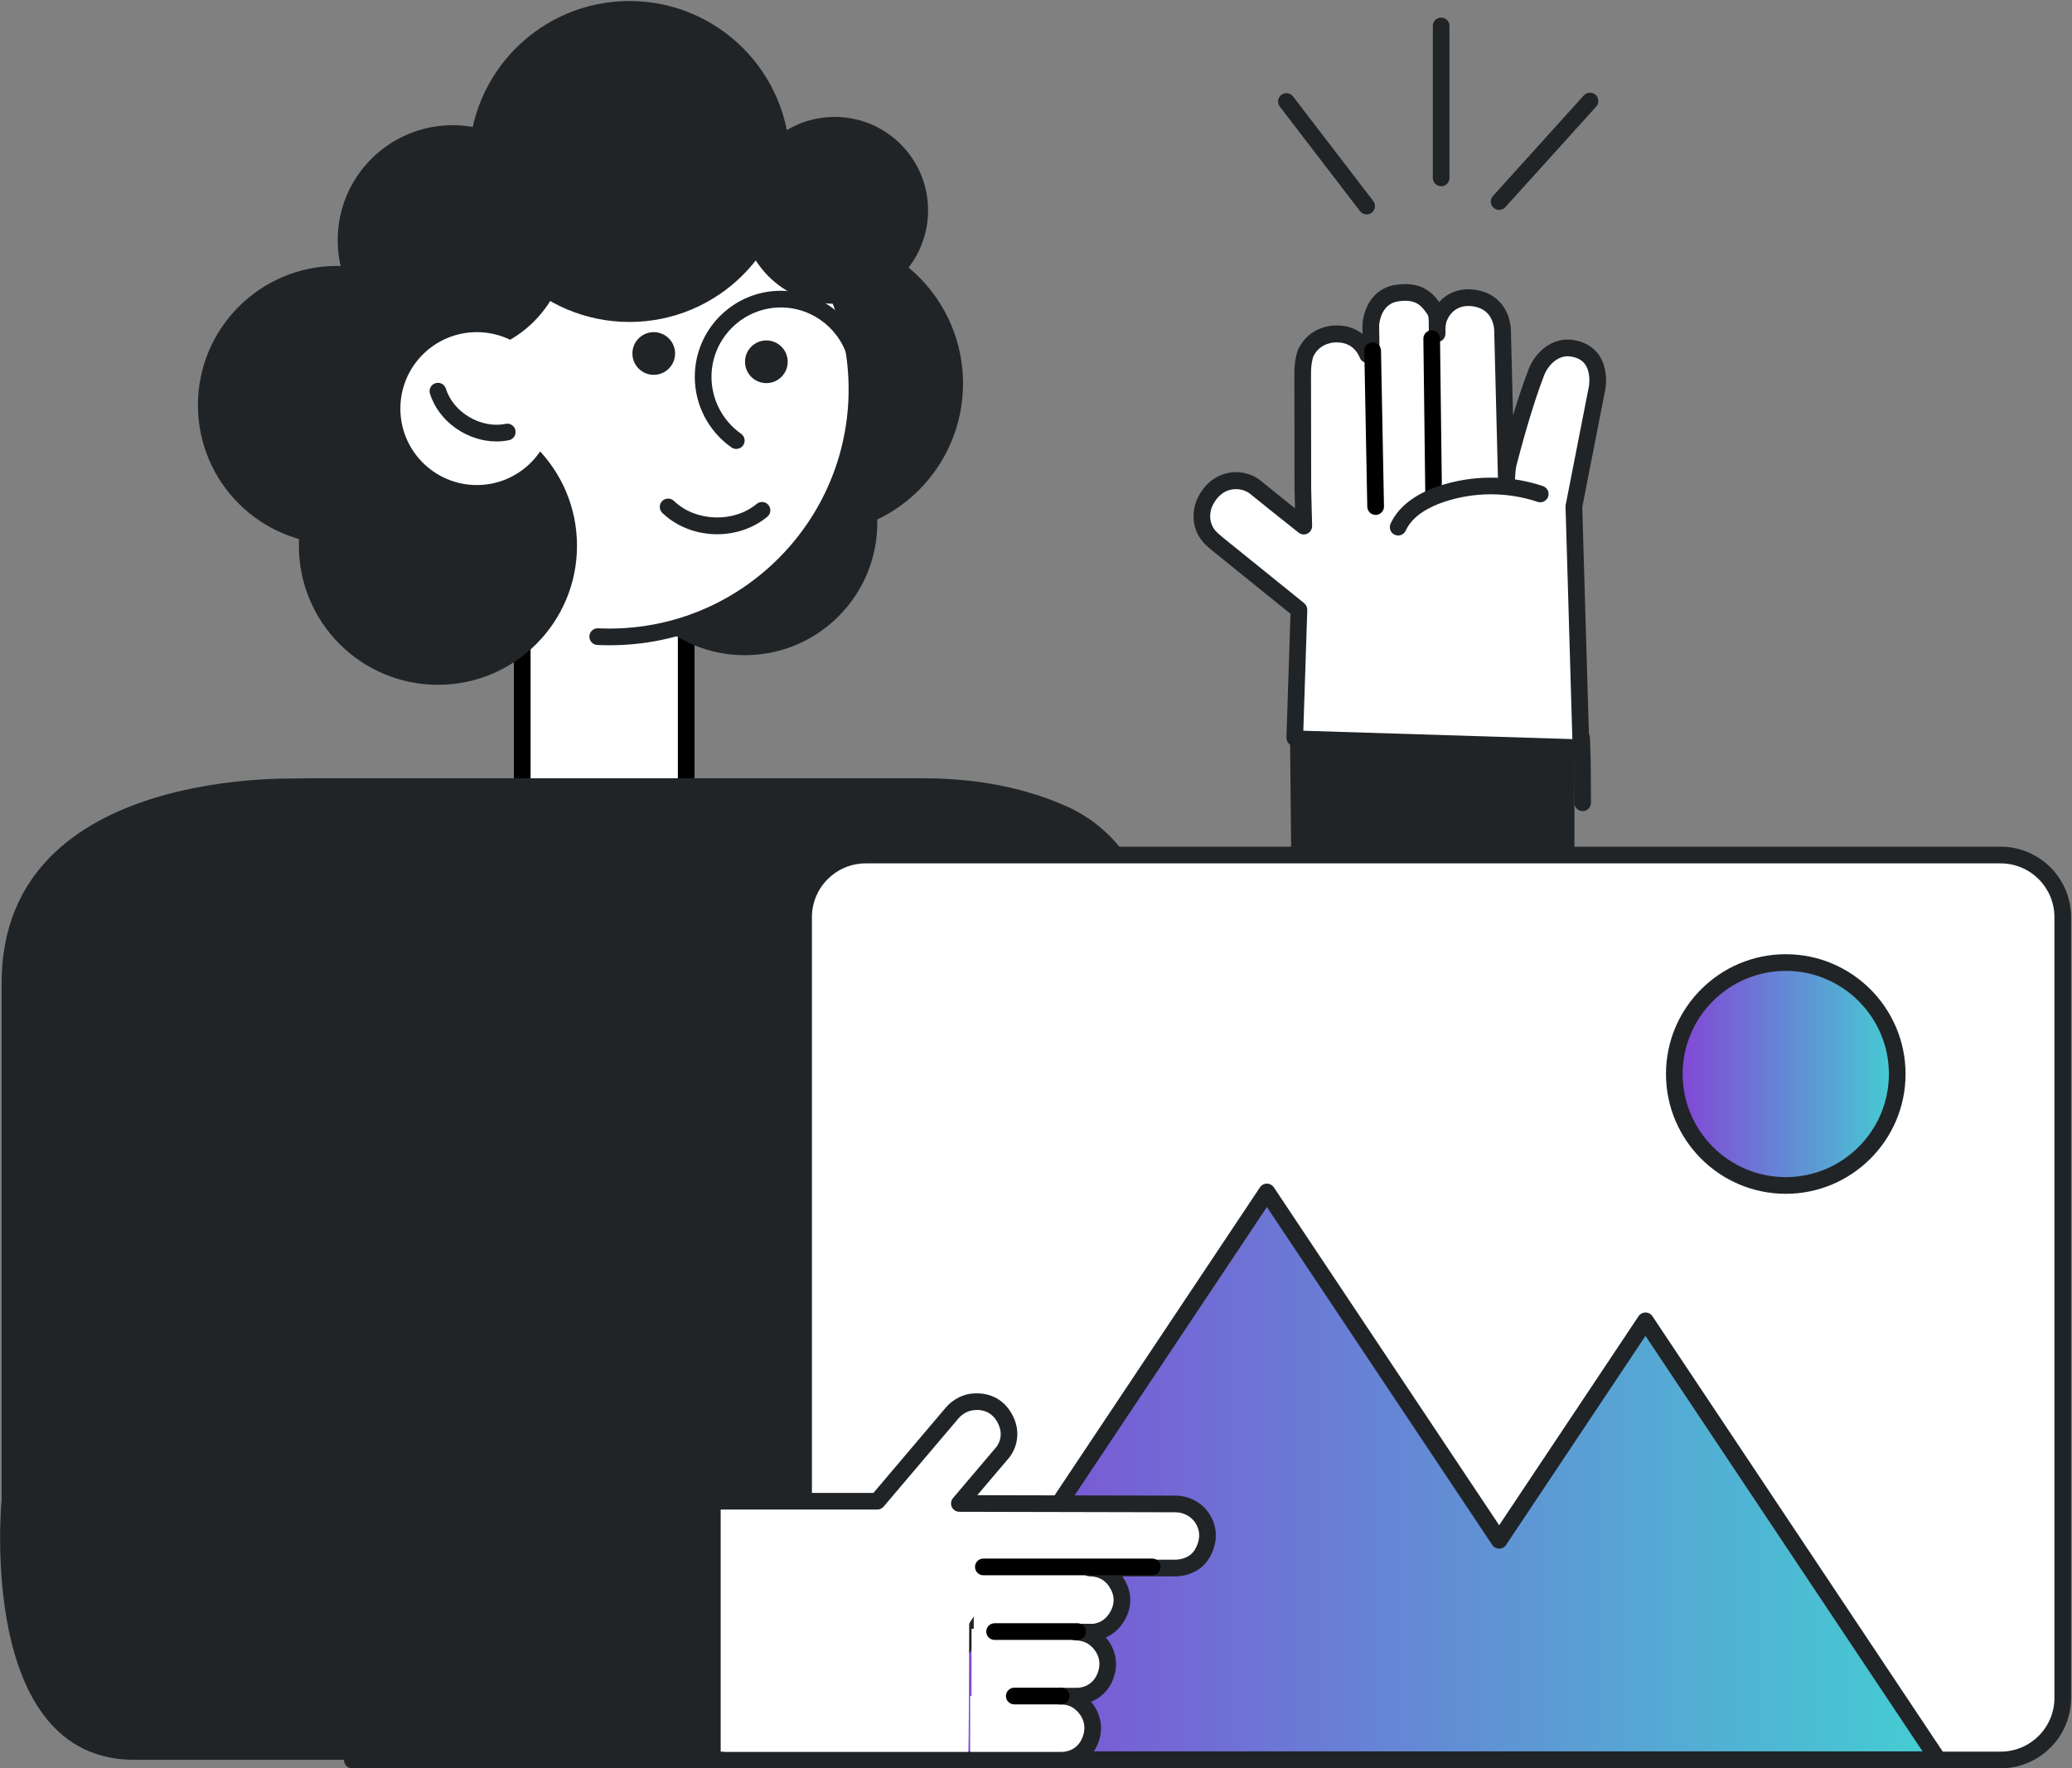 <?xml version="1.0" encoding="UTF-8" standalone="no"?>
<svg
   xmlns:dc="http://purl.org/dc/elements/1.1/"
   xmlns:cc="http://creativecommons.org/ns#"
   xmlns:rdf="http://www.w3.org/1999/02/22-rdf-syntax-ns#"
   xmlns:svg="http://www.w3.org/2000/svg"
   xmlns="http://www.w3.org/2000/svg"
   xmlns:xlink="http://www.w3.org/1999/xlink"
   xmlns:sodipodi="http://sodipodi.sourceforge.net/DTD/sodipodi-0.dtd"
   xmlns:inkscape="http://www.inkscape.org/namespaces/inkscape"
   viewBox="0 0 4080.117 3481.634"
   height="3481.634"
   width="4080.117"
   xml:space="preserve"
   version="1.1"
   id="svg2"
   inkscape:version="0.91 r13725"
   sodipodi:docname="text-image1.svg"><rect x="0" y="0" width="4080.117" height="3481.634" fill="#808080" stroke="none"/><sodipodi:namedview
     pagecolor="#ffffff"
     bordercolor="#666666"
     borderopacity="1"
     objecttolerance="10"
     gridtolerance="10"
     guidetolerance="10"
     inkscape:pageopacity="0"
     inkscape:pageshadow="2"
     inkscape:window-width="2560"
     inkscape:window-height="1026"
     id="namedview125"
     showgrid="false"
     fit-margin-top="0"
     fit-margin-left="0"
     fit-margin-right="0"
     fit-margin-bottom="0"
     inkscape:zoom="0.054297341"
     inkscape:cx="-7150.0843"
     inkscape:cy="1810.2905"
     inkscape:window-x="0"
     inkscape:window-y="0"
     inkscape:window-maximized="1"
     inkscape:current-layer="svg2" /><defs
     id="defs6"><linearGradient
       gradientTransform="matrix(1.25,0,0,-1.25,-1040.345,2380.845)"
       xlink:href="#linearGradient5693"
       id="linearGradient5723"
       x1="1167.108"
       y1="1186.634"
       x2="1234.762"
       y2="1186.634"
       gradientUnits="userSpaceOnUse" /><linearGradient
       id="linearGradient5693"><stop
         style="stop-color:#8443d6;stop-opacity:1"
         offset="0"
         id="stop5695" /><stop
         style="stop-color:#44ced3;stop-opacity:1"
         offset="1"
         id="stop5697" /></linearGradient><linearGradient
       gradientUnits="userSpaceOnUse"
       y2="3509.79"
       x2="16300"
       y1="3509.79"
       x1="8862.17"
       id="linearGradient4523"
       xlink:href="#linearGradient5693" /><linearGradient
       gradientUnits="userSpaceOnUse"
       y2="6471.61"
       x2="16300"
       y1="6471.61"
       x1="14692.1"
       id="linearGradient4539"
       xlink:href="#linearGradient5693" /><linearGradient
       inkscape:collect="always"
       xlink:href="#linearGradient5693"
       id="linearGradient4253"
       gradientUnits="userSpaceOnUse"
       x1="8862.17"
       y1="3509.79"
       x2="16300"
       y2="3509.79" /><linearGradient
       inkscape:collect="always"
       xlink:href="#linearGradient5693"
       id="linearGradient4255"
       gradientUnits="userSpaceOnUse"
       x1="14692.1"
       y1="6471.61"
       x2="16300"
       y2="6471.61" /></defs><g
     transform="matrix(0.234,0,0,-0.234,-713.835,3881.397)"
     id="g18"
     style="fill:#212427;fill-opacity:1"><path
       inkscape:connector-curvature="0"
       id="path20"
       style="fill:#212427;fill-opacity:1;fill-rule:nonzero;stroke:none"
       d="m 11170.1,10000.3 c 0,0 1553.1,-297.28 1553.1,-1330.07 l -4.3,-2139.78 c -0.4,-282.73 186.4,-534.03 459.2,-608.51 8.9,-2.46 17.9,-4.75 27,-6.89 393.3,-94.01 769.5,211.93 769.5,616.41 l 0,4047.04 2325.4,0 0,-6162.55 c 0,-861.84 -698.7,-1560.52 -1560.5,-1560.52 l -2016.3,0 -1553.1,7144.87" /></g><g
     transform="matrix(0.164,0,0,-0.164,-713.835,3881.397)"
     id="g22"><path
       inkscape:connector-curvature="0"
       id="path24"
       style="fill:#ffffff;fill-opacity:1;fill-rule:nonzero;stroke:none"
       d="m 10623.8,13961.8 1968.9,0 0,2338.2 -1968.9,0 0,-2338.2" /></g><g
     transform="matrix(0.165,0,0,-0.165,-713.835,3881.397)"
     id="g26"><path
       inkscape:connector-curvature="0"
       id="path28"
       style="fill:#000000;fill-opacity:1;fill-rule:nonzero;stroke:none"
       d="m 10658.5,13976.2 1757.6,0 0,2124.5 -1757.6,0 0,-2124.5 z m 1857.2,-199.3 -1956.9,0 c -55,0 -99.6,44.6 -99.6,99.6 l 0,2323.9 c 0,55 44.6,99.6 99.6,99.6 l 1956.9,0 c 55,0 99.6,-44.6 99.6,-99.6 l 0,-2323.9 c 0,-55 -44.6,-99.6 -99.6,-99.6" /></g><g
     transform="matrix(0.21,0,0,-0.21,-713.835,3881.397)"
     id="g30"
     style="fill:#212427;fill-opacity:1"><path
       inkscape:connector-curvature="0"
       id="path32"
       style="fill:#212427;fill-opacity:1;fill-rule:nonzero;stroke:none"
       d="m 12429.6,14887 c 0,-780.4 -632.6,-1413 -1413,-1413 -780.4,0 -1412.98,632.6 -1412.98,1413 0,780.4 632.58,1413 1412.98,1413 780.4,0 1413,-632.6 1413,-1413" /></g><g
     transform="matrix(0.191,0,0,-0.191,-713.835,3881.397)"
     id="g34"
     style="fill:#212427;fill-opacity:1"><path
       inkscape:connector-curvature="0"
       id="path36"
       style="fill:#212427;fill-opacity:1;fill-rule:nonzero;stroke:none"
       d="m 12782.2,14933.6 c 0,-754.6 -611.8,-1366.4 -1366.5,-1366.4 -754.6,0 -1366.3,611.8 -1366.3,1366.4 0,754.7 611.7,1366.4 1366.3,1366.4 754.7,0 1366.5,-611.7 1366.5,-1366.4" /></g><g
     transform="matrix(0.235,0,0,-0.235,-713.835,3881.397)"
     id="g38"><path
       inkscape:connector-curvature="0"
       id="path40"
       style="fill:#ffffff;fill-opacity:1;fill-rule:nonzero;stroke:none"
       d="m 16292.9,10321.3 c 7.1,589.3 -36.7,1193.3 -49.9,1849.4 -1.8,87.7 -6.9,331.1 -6.9,331.1 -553.8,-7.3 -1396.5,-42.9 -1950.4,-50.2 -102,-1.3 -290,-7.7 -290,-7.7 -14.2,-592.5 -53.6,-1456.5 -67.9,-2048.9 l 2365.1,-73.7" /></g><g
     transform="matrix(0.21,0,0,-0.21,-713.835,3881.397)"
     id="g42"><path
       inkscape:connector-curvature="0"
       id="path44"
       style="fill:#ffffff;fill-opacity:1;fill-rule:nonzero;stroke:none"
       d="m 16300,13708.4 -5.5,1350.5 c -3.1,167.5 -141.3,301 -308.9,298 l -24.2,-0.5 c -167.6,-3 -301,-141.2 -298.1,-308.8 l 5.6,-1350.4 631.1,11.2" /></g><g
     transform="matrix(0.207,0,0,-0.207,-713.835,3881.397)"
     id="g46"><path
       inkscape:connector-curvature="0"
       id="path48"
       style="fill:#ffffff;fill-opacity:1;fill-rule:nonzero;stroke:none"
       d="m 16300,13468.9 -851.2,674.7 c -133.3,105.6 -327,83.2 -432.6,-50.1 l -15.3,-19.3 c -105.6,-133.2 -83.2,-326.9 50.1,-432.6 l 851.1,-674.6 397.9,501.9" /></g><g
     transform="matrix(0.218,0,0,-0.218,-713.835,3881.397)"
     id="g50"><path
       inkscape:connector-curvature="0"
       id="path52"
       style="fill:#ffffff;fill-opacity:1;fill-rule:nonzero;stroke:none"
       d="m 16300,13152.6 -26.3,1705.6 c -3,161.4 -136.1,289.8 -297.4,287 l -23.4,-0.5 c -161.4,-2.8 -289.8,-136 -287,-297.4 l 26.4,-1705.5 607.7,10.8" /></g><g
     transform="matrix(0.226,0,0,-0.226,-713.835,3881.397)"
     id="g54"><path
       inkscape:connector-curvature="0"
       id="path56"
       style="fill:#ffffff;fill-opacity:1;fill-rule:nonzero;stroke:none"
       d="m 16300,12636.6 -46.2,1644 c -2.8,155.6 -131.2,279.5 -286.8,276.7 l -22.5,-0.4 c -155.6,-2.8 -279.5,-131.2 -276.7,-286.8 l 46.2,-1644 586,10.5" /></g><g
     transform="matrix(0.237,0,0,-0.237,-713.835,3881.397)"
     id="g58"><path
       inkscape:connector-curvature="0"
       id="path60"
       style="fill:#ffffff;fill-opacity:1;fill-rule:nonzero;stroke:none"
       d="m 16086.7,12304.4 169.2,785.8 c 44.1,141.5 -34.9,292 -176.3,336.1 l -20.5,6.4 c -141.5,44.2 -292,-34.8 -336.1,-176.3 l -340.1,-1144.4 703.8,192.4" /></g><g
     transform="matrix(0.238,0,0,-0.238,-713.835,3881.397)"
     id="g62"
     style="fill:#212427;fill-opacity:1"><path
       inkscape:connector-curvature="0"
       id="path64"
       style="fill:#212427;fill-opacity:1;fill-rule:nonzero;stroke:none"
       d="m 16077.8,10126.4 c -37.3,0 -68,29.6 -69.1,67 l -56.4,1923 c -0.2,5.1 0.3,10.3 1.2,15.3 l 191.8,978.8 c 0.1,0.6 12.7,68.5 -7,133.4 -20.4,67 -66,103.5 -143.6,115.1 -35.2,5.3 -69.1,-0.5 -101.3,-17.3 -1,-0.5 -2,-1 -3,-1.5 -57.8,-31.3 -96.9,-89.9 -114.4,-134.8 -99.8,-256.4 -195,-612.3 -231.2,-753.4 -6.2,-24.1 -11.1,-96.7 -12.5,-140.5 -1.3,-37.2 -31.8,-66.7 -69.1,-66.7 -0.1,0 -0.2,0 -0.2,0 -37.4,0.1 -67.8,29.9 -68.8,67.2 l -32.3,1267.5 c 0,1.9 -2.7,97 -72.9,153 -0.2,0.2 -0.4,0.3 -0.6,0.5 -0.1,0.1 -0.2,0.1 -0.2,0.2 -24.4,19.2 -55.1,32.3 -91.2,39.1 -157.7,29.9 -213.9,-88.7 -219.9,-102.2 -0.5,-1.2 -1.3,-3.1 -1.9,-4.3 -0.1,-0.1 -2.1,-4.5 -2.1,-4.6 -2,-4.3 -5.1,-11 -7.8,-20.6 -2.4,-7.7 -5.6,-23.6 -6.5,-53.8 0.2,-23.1 0.2,-38.7 0.2,-38.7 0,-37.8 -30.3,-68.5 -68.1,-69.1 -0.3,0 -0.7,0 -1,0 -37.3,0 -67.9,29.6 -69,67 -0.5,15 -0.5,29.1 -0.2,42.3 -0.1,19.9 -0.3,45.2 -0.6,70.6 -0.3,32.9 -7.7,44.6 -9.2,46.6 l -9.5,13.2 c -17.2,24.2 -35,49.1 -60.3,68 -41.6,31.1 -99.1,40.3 -176.1,28.2 -141.2,-22.2 -154.1,-182.2 -155.1,-199.9 l 3.3,-218.6 c 0.7,-38.1 -29.8,-69.5 -67.9,-70.1 -37,-1.7 -69.5,29.8 -70.2,67.9 l -3.4,220.9 c 3.1,104.1 63.9,303.6 271.9,336.2 115.6,18.2 207.2,0.6 280,-53.8 37.5,-28 63.3,-61.2 82.6,-87.9 61.3,66.8 165.7,126.9 316.3,98.5 58.4,-11 109.5,-33.5 151.5,-66.7 0.3,-0.3 0.6,-0.5 0.9,-0.7 0.1,-0.1 0.2,-0.2 0.3,-0.3 122.7,-98 124.8,-252.3 124.8,-258.8 l 18,-710.2 c 38.8,128.9 83.4,266.4 129.3,384.1 34.8,89.4 102.8,167.4 181.9,208.7 l 0,-0.1 c 1.1,0.6 2.1,1.1 3.1,1.6 57.9,29.4 119.4,39.6 182.9,29.9 128.9,-19.3 219.6,-94.4 255.2,-211.5 29.6,-97.3 12.5,-190.2 10.4,-200.4 l -190.2,-971 56.2,-1915.2 c 1.1,-38.2 -28.9,-70 -66.9,-71.1 -0.8,0 -1.5,0 -2.1,0" /></g><g
     transform="matrix(0.236,0,0,-0.236,-713.835,3881.397)"
     id="g66"
     style="fill:#212427;fill-opacity:1"><path
       inkscape:connector-curvature="0"
       id="path68"
       style="fill:#212427;fill-opacity:1;fill-rule:nonzero;stroke:none"
       d="m 16230.1,9679.27 c -38.3,0 -69.4,30.91 -69.7,69.26 l -2.1,332.67 -5.9,203.6 c -1.2,38.5 29.1,70.6 67.6,71.7 39.8,1.2 70.5,-29.1 71.7,-67.6 l 6.1,-212.1 2,-327.42 c 0.2,-38.51 -30.8,-69.9 -69.3,-70.11 -0.1,0 -0.2,0 -0.4,0" /></g><g
     transform="matrix(0.202,0,0,-0.202,-713.835,3881.397)"
     id="g70"
     style="fill:#212427;fill-opacity:1"><path
       inkscape:connector-curvature="0"
       id="path72"
       style="fill:#212427;fill-opacity:1;fill-rule:nonzero;stroke:none"
       d="m 16218.2,9225.19 c -44.6,0 -81,35.92 -81.4,80.58 l -26.6,2647.73 c -0.4,44.9 35.6,81.6 80.5,82.1 44,-0.2 81.8,-35.6 82.2,-80.5 l 26.7,-2647.72 c 0.4,-44.9 -35.6,-81.69 -80.6,-82.19 -0.3,0 -0.6,0 -0.8,0" /></g><g
     transform="matrix(0.21,0,0,-0.214,-713.835,3939.741)"
     id="g74"
     style="fill:#212427;fill-opacity:1"><path
       inkscape:connector-curvature="0"
       id="path76"
       style="fill:#212427;fill-opacity:1;fill-rule:nonzero;stroke:none"
       d="m 15540.2,11544.6 c -0.8,0 -1.7,0 -2.6,0 -43.1,1.5 -76.9,37.6 -75.4,80.8 l 37.9,1137.3 -728.4,577.3 c -45.7,36.3 -75.6,65.4 -76.9,66.7 -159.6,163.7 -90,361 -79.3,388 8.9,24.4 80.5,204.7 270.6,256.9 156,42.9 273.4,-21.2 317.2,-51.3 0.3,-0.2 0.7,-0.4 1.1,-0.7 l 0,0 c 11.5,-8 19.2,-14.4 22.9,-17.6 l 192.6,-152.7 c 29.5,-23.3 76.8,-60.3 122.7,-95.9 l -4.6,176.1 -1.6,1063 c -0.6,142.5 34.7,220.8 38.7,229.2 110.4,215.8 332.1,214.9 362.5,213.7 90.7,-0.2 170.2,-26.2 236.3,-77.2 83.4,-64.2 115.9,-147.2 121.6,-163.2 3,-8.4 4.5,-17.3 4.5,-26.2 0,-43.1 -35,-78.2 -78.1,-78.2 -34.6,0 -64,22.5 -74.3,53.7 -3.6,9.2 -23.6,55.1 -69.1,90.2 -38.5,29.7 -86.2,44.7 -142.1,44.7 -0.1,0 -0.3,0 -0.6,0 -1.7,0 -3.4,0.1 -5.2,0.2 -5.5,0.3 -147.6,5.7 -215.4,-126.7 l 0,0 c 0.2,0 -23,-55.7 -22.6,-159.8 l 1.6,-1061.3 8.7,-339 c 0.8,-30.6 -16.5,-59 -44.1,-72.3 -27.7,-13.3 -60.5,-9.2 -84.2,10.5 l -9.9,7.6 c -41.9,32.6 -180.2,139.8 -241.8,188.5 l -194.4,154.1 c -1.4,1.1 -2.8,2.4 -4.2,3.6 -0.3,0.3 -3.3,2.7 -8,6 -0.4,0.2 -0.7,0.5 -1.1,0.7 l 0,0 c -25.4,17.5 -94.3,55.3 -187.8,29.6 -118.7,-32.5 -164.7,-158.3 -165.2,-159.6 -0.4,-1.4 -1.2,-3.4 -1.8,-4.8 -1.8,-4.4 -48.3,-123.8 44.9,-219.4 l 0,0 c 0.1,0 25.4,-24.5 63.5,-54.8 l 759.1,-601.6 c 19.5,-15.4 30.4,-39 29.6,-63.8 l -39.2,-1176.8 c -1.4,-42.2 -36.2,-75.5 -78.1,-75.5" /></g><g
     transform="matrix(0.218,0,0,-0.218,-713.835,3881.397)"
     id="g78"><path
       inkscape:connector-curvature="0"
       id="path80"
       style="fill:#000000;fill-opacity:1;fill-rule:nonzero;stroke:none"
       d="m 16224.3,13254 c -41.1,0 -74.7,33 -75.2,74.2 l -17.5,1417.1 c -0.5,41.5 32.7,75.5 74.2,76.1 0.3,0 0.7,0 0.9,0 41.1,0 74.7,-33.1 75.2,-74.3 l 17.6,-1417 c 0.5,-41.5 -32.7,-75.6 -74.3,-76.1 -0.3,0 -0.6,0 -0.9,0" /></g><g
     transform="matrix(0.211,0,0,-0.211,-713.835,3881.397)"
     id="g82"><path
       inkscape:connector-curvature="0"
       id="path84"
       style="fill:#000000;fill-opacity:1;fill-rule:nonzero;stroke:none"
       d="m 16221.2,13590.2 c -42.4,0 -77.1,34 -77.9,76.5 l -27.8,1454 c -0.8,43 33.4,78.6 76.5,79.4 43.5,0.8 78.6,-33.4 79.4,-76.5 l 27.8,-1453.9 c 0.8,-43 -33.4,-78.6 -76.5,-79.4 -0.4,-0.1 -1,-0.1 -1.5,-0.1" /></g><g
     transform="matrix(0.221,0,0,-0.221,-713.835,3881.397)"
     id="g86"><path
       inkscape:connector-curvature="0"
       id="path88"
       style="fill:#ffffff;fill-opacity:1;fill-rule:nonzero;stroke:none"
       d="m 10866.1,14094.4 c 0,-1218.1 -987.49,-2205.5 -2205.61,-2205.5 -1218.11,0 -2205.56,987.4 -2205.56,2205.5 0,1218.1 987.45,2205.6 2205.56,2205.6 1218.12,0 2205.61,-987.5 2205.61,-2205.6" /></g><g
     transform="matrix(0.222,0,0,-0.222,-713.835,3881.397)"
     id="g90"
     style="fill:#212427;fill-opacity:1"><path
       inkscape:connector-curvature="0"
       id="path92"
       style="fill:#212427;fill-opacity:1;fill-rule:nonzero;stroke:none"
       d="m 8621.16,11760.9 c -35.56,0 -71.62,0.8 -107.29,2.4 -40.79,1.9 -72.4,36.5 -70.54,77.4 1.91,40.8 35.78,72.5 77.42,70.5 33.24,-1.5 66.77,-2.3 100.41,-2.3 1169.81,0 2121.54,951.7 2121.54,2121.5 0,1169.8 -951.73,2121.5 -2121.54,2121.5 -600.77,0 -1175.9,-256.3 -1577.94,-703.4 -27.32,-30.3 -74.09,-32.8 -104.52,-5.5 -30.37,27.3 -32.91,74.2 -5.58,104.6 430.1,478.1 1045.29,752.4 1688.04,752.4 1251.46,0 2269.54,-1018.1 2269.54,-2269.6 0,-1251.4 -1018.08,-2269.5 -2269.54,-2269.5" /></g><g
     transform="matrix(0.203,0,0,-0.203,-713.835,3881.397)"
     id="g94"
     style="fill:#212427;fill-opacity:1"><path
       inkscape:connector-curvature="0"
       id="path96"
       style="fill:#212427;fill-opacity:1;fill-rule:nonzero;stroke:none"
       d="m 10658.5,14765.7 c -16.1,0 -32.4,4.7 -46.5,14.6 -222.9,156.6 -355.9,412.3 -355.9,684.3 0,460.6 374.7,835.4 835.4,835.4 395.1,0 739.3,-280.6 818.4,-667.2 9,-43.8 -19.2,-86.6 -63.1,-95.6 -44.2,-8.9 -86.7,19.3 -95.7,63.2 -63.7,311.4 -341.1,537.5 -659.6,537.5 -371.3,0 -673.3,-302.1 -673.3,-673.3 0,-219.2 107.3,-425.4 286.9,-551.6 36.7,-25.7 45.5,-76.2 19.8,-112.9 -15.8,-22.5 -40.9,-34.4 -66.4,-34.4" /></g><g
     transform="matrix(0.197,0,0,-0.197,-713.835,3881.397)"
     id="g98"
     style="fill:#212427;fill-opacity:1"><path
       inkscape:connector-curvature="0"
       id="path100"
       style="fill:#212427;fill-opacity:1;fill-rule:nonzero;stroke:none"
       d="m 11497.2,16086.7 c 0,-117.9 -95.5,-213.4 -213.4,-213.4 -117.8,0 -213.3,95.5 -213.3,213.4 0,117.8 95.5,213.3 213.3,213.3 117.9,0 213.4,-95.5 213.4,-213.3" /></g><g
     transform="matrix(0.198,0,0,-0.198,-713.835,3881.397)"
     id="g102"
     style="fill:#212427;fill-opacity:1"><path
       inkscape:connector-curvature="0"
       id="path104"
       style="fill:#212427;fill-opacity:1;fill-rule:nonzero;stroke:none"
       d="m 10319.1,16087.7 c 0,-117.2 -95.1,-212.2 -212.3,-212.2 -117.18,0 -212.23,95 -212.23,212.2 0,117.3 95.05,212.3 212.23,212.3 117.2,0 212.3,-95 212.3,-212.3" /></g><g
     transform="matrix(0.178,0,0,-0.178,-713.835,3881.397)"
     id="g106"
     style="fill:#212427;fill-opacity:1"><path
       inkscape:connector-curvature="0"
       id="path108"
       style="fill:#212427;fill-opacity:1;fill-rule:nonzero;stroke:none"
       d="m 11944.2,15895.9 c -221.6,0 -443.4,79.3 -606.5,235.9 -36.8,35.2 -38,93.6 -2.8,130.3 35.2,36.7 93.6,37.9 130.3,2.7 240.3,-230.5 660,-245.8 916.4,-33.1 39.2,32.5 97.2,27.1 129.7,-12.1 32.5,-39.2 27.2,-97.2 -12,-129.7 -156.5,-129.8 -355.8,-194 -555.1,-194" /></g><g
     transform="matrix(0.223,0,0,-0.223,-713.835,3881.397)"
     id="g110"
     style="fill:#212427;fill-opacity:1"><path
       inkscape:connector-curvature="0"
       id="path112"
       style="fill:#212427;fill-opacity:1;fill-rule:nonzero;stroke:none"
       d="m 8213.47,15284.7 c 0,-560.7 -454.56,-1015.2 -1015.27,-1015.2 -560.7,0 -1015.26,454.5 -1015.26,1015.2 0,560.8 454.56,1015.3 1015.26,1015.3 560.71,0 1015.27,-454.5 1015.27,-1015.3" /></g><g
     transform="matrix(0.206,0,0,-0.206,-713.835,3881.397)"
     id="g114"
     style="fill:#212427;fill-opacity:1"><path
       inkscape:connector-curvature="0"
       id="path116"
       style="fill:#212427;fill-opacity:1;fill-rule:nonzero;stroke:none"
       d="m 8018.21,14969.4 c 0,-734.8 -595.67,-1330.5 -1330.56,-1330.5 -734.84,0 -1330.55,595.7 -1330.55,1330.5 0,734.9 595.71,1330.6 1330.55,1330.6 734.89,0 1330.56,-595.7 1330.56,-1330.6" /></g><g
     transform="matrix(0.189,0,0,-0.189,-713.835,3881.397)"
     id="g118"
     style="fill:#212427;fill-opacity:1"><path
       inkscape:connector-curvature="0"
       id="path120"
       style="fill:#212427;fill-opacity:1;fill-rule:nonzero;stroke:none"
       d="m 9788.57,14851.2 c 0,-800.2 -648.69,-1448.9 -1448.83,-1448.9 -800.15,0 -1448.83,648.7 -1448.83,1448.9 0,800.2 648.68,1448.8 1448.83,1448.8 800.14,0 1448.83,-648.6 1448.83,-1448.8" /></g><g
     transform="matrix(0.238,0,0,-0.238,-713.835,3881.397)"
     id="g122"
     style="fill:#212427;fill-opacity:1"><path
       inkscape:connector-curvature="0"
       id="path124"
       style="fill:#212427;fill-opacity:1;fill-rule:nonzero;stroke:none"
       d="m 9534.99,14972.4 c 0,-733.2 -594.39,-1327.6 -1327.62,-1327.6 -733.24,0 -1327.63,594.4 -1327.63,1327.6 0,733.2 594.39,1327.6 1327.63,1327.6 733.23,0 1327.62,-594.4 1327.62,-1327.6" /></g><g
     transform="matrix(0.224,0,0,-0.224,-713.835,3881.397)"
     id="g126"
     style="fill:#212427;fill-opacity:1"><path
       inkscape:connector-curvature="0"
       id="path128"
       style="fill:#212427;fill-opacity:1;fill-rule:nonzero;stroke:none"
       d="m 11345.5,15478.7 c 0,-453.6 -367.7,-821.4 -821.3,-821.4 -453.6,0 -821.36,367.8 -821.36,821.4 0,453.6 367.76,821.3 821.36,821.3 453.6,0 821.3,-367.7 821.3,-821.3" /></g><g
     transform="matrix(0.198,0,0,-0.198,-713.835,3881.397)"
     id="g130"><path
       inkscape:connector-curvature="0"
       id="path132"
       style="fill:#ffffff;fill-opacity:1;fill-rule:nonzero;stroke:none"
       d="m 9107.36,15539.8 c 0,-419.8 -340.29,-760.2 -760.12,-760.2 -419.83,0 -760.18,340.4 -760.18,760.2 0,419.9 340.35,760.2 760.18,760.2 419.83,0 760.12,-340.3 760.12,-760.2" /></g><g
     transform="matrix(0.192,0,0,-0.192,-713.835,3881.397)"
     id="g134"
     style="fill:#212427;fill-opacity:1"><path
       inkscape:connector-curvature="0"
       id="path136"
       style="fill:#212427;fill-opacity:1;fill-rule:nonzero;stroke:none"
       d="m 8809.24,15688.5 c -297.86,0 -592.4,203.2 -681.56,490.6 -13.99,45.1 11.2,93 56.29,107 45.04,13.9 93,-11.2 107.06,-56.3 75.81,-244.3 361.83,-412.9 612.25,-360.7 46.4,9.7 91.56,-20.1 101.13,-66.4 9.63,-46.2 -20.11,-91.5 -66.32,-101.1 -42.56,-8.8 -85.77,-13.1 -128.85,-13.1" /></g><g
     transform="matrix(0.183,0,0,-0.183,-713.835,3881.397)"
     id="g138"
     style="fill:#212427;fill-opacity:1"><path
       inkscape:connector-curvature="0"
       id="path140"
       style="fill:#212427;fill-opacity:1;fill-rule:nonzero;stroke:none"
       d="m 16300,11107.7 c 0,615.2 -359.9,1174.8 -921.4,1426.1 -377.6,168.9 -883.8,302.2 -1540.9,302.2 l -6647.32,0 c 0,0 -1098.47,-42.5 -1747.75,-385.8 C 4932.7,12180.6 4616.6,11648 4616.6,11071.1 l 0,-8369.54 5504.1,-425.57 6179.3,0 0,8831.71" /></g><g
     transform="matrix(0.146,0,0,-0.146,-713.835,3881.397)"
     id="g142"
     style="fill:#212427;fill-opacity:1"><path
       inkscape:connector-curvature="0"
       id="path144"
       style="fill:#212427;fill-opacity:1;fill-rule:nonzero;stroke:none"
       d="m 9009.04,16082.6 c 0,0 -4097.97,217.4 -4097.97,-2755.1 0,-2972.5 0,-6968.42 0,-6968.42 0,0 -342.8,-3507.42 1790.14,-3507.42 l 6829.89,0 0,3507.42 -3121.5,0 c -816.9,0 -1477.21,665.96 -1470.36,1482.82 l 69.8,8240.7" /></g><g
     transform="matrix(0.293,0,0,-0.293,-713.835,3881.397)"
     id="g146"><path
       inkscape:connector-curvature="0"
       id="path148"
       style="fill:#ffffff;fill-opacity:1;fill-rule:nonzero;stroke:none"
       d="m 8254.57,1420.04 7628.03,0 c 230.5,0 417.4,186.84 417.4,417.35 l 0,5246.55 c 0,230.51 -186.9,417.35 -417.4,417.35 l -7628.03,0 c -230.51,0 -417.35,-186.84 -417.35,-417.35 l 0,-5246.55 c 0,-230.51 186.84,-417.35 417.35,-417.35" /></g><g
     transform="matrix(0.294,0,0,-0.294,-713.835,3881.397)"
     id="g150"
     style="fill:#212427;fill-opacity:1"><path
       inkscape:connector-curvature="0"
       id="path152"
       style="fill:#212427;fill-opacity:1;fill-rule:nonzero;stroke:none"
       d="m 8226.29,7419.74 c -198.57,0 -360.11,-161.51 -360.11,-360.07 l 0,-5228.58 c 0,-198.56 161.54,-360.07 360.11,-360.07 l 7601.91,0 c 198.6,0 360.1,161.51 360.1,360.07 l 0,5228.58 c 0,198.56 -161.5,360.07 -360.1,360.07 l -7601.91,0 z m 7601.91,-6060.41 -7601.91,0 c -260.15,0 -471.77,211.61 -471.77,471.76 l 0,5228.58 c 0,260.15 211.62,471.76 471.77,471.76 l 7601.91,0 c 260.1,0 471.8,-211.61 471.8,-471.76 l 0,-5228.58 c 0,-260.15 -211.7,-471.76 -471.8,-471.76" /></g><g
     transform="matrix(0.131,0,0,-0.131,-713.835,3881.397)"
     id="g154"
     style="fill:#212427;fill-opacity:1"><path
       inkscape:connector-curvature="0"
       id="path156"
       style="fill:#212427;fill-opacity:1;fill-rule:nonzero;stroke:none"
       d="m 15062.9,3174.67 1237.1,0 0,3896.01 -1237.1,0 0,-3896.01" /></g><g
     transform="matrix(0.278,0,0,-0.278,-713.835,3881.397)"
     id="g158"
     style="fill:url(#linearGradient4523);fill-opacity:1"><path
       inkscape:connector-curvature="0"
       id="path160"
       style="fill:url(#linearGradient4253);fill-opacity:1;fill-rule:nonzero;stroke:none"
       d="M 16300,1498.79 14226.6,4607.8 13189.9,3053.34 11544.4,5520.79 8862.17,1498.92 l 5364.43,-0.13 0,0.04 2073.4,-0.04" /></g><g
     transform="matrix(0.279,0,0,-0.279,-713.835,3881.397)"
     id="g162"
     style="fill:#212427;fill-opacity:1"><path
       inkscape:connector-curvature="0"
       id="path164"
       style="fill:#212427;fill-opacity:1;fill-rule:nonzero;stroke:none"
       d="M 8938.44,1552.12 16127.7,1551.99 14172.3,4484.04 13188.6,3009 c -10.9,-16.41 -29.3,-26.23 -49,-26.23 -19.7,0 -38.1,9.82 -49,26.23 L 11500.3,5393.54 8938.44,1552.12 Z m 7299.36,-117.98 -7409.45,0.14 c -21.7,0 -41.65,11.97 -51.97,31.12 -10.22,19.14 -9.1,42.42 2.96,60.49 l 2671.96,4006.53 c 11,16.36 29.3,26.23 49,26.23 l 0,0 c 19.8,0 38.1,-9.87 49,-26.23 l 1590.3,-2384.59 983.7,1475.08 c 11,16.41 29.4,26.23 49,26.23 l 0,0 c 19.8,0 38.1,-9.82 49.1,-26.23 l 2065.4,-3097.16 c 12.1,-18.07 13.2,-41.34 3,-60.48 -10.3,-19.15 -30.3,-31.13 -52,-31.13" /></g><g
     transform="matrix(0.273,0,0,-0.273,-713.835,3881.397)"
     id="g166"
     style="fill:url(#linearGradient4539);fill-opacity:1"><path
       inkscape:connector-curvature="0"
       id="path168"
       style="fill:url(#linearGradient4255);fill-opacity:1;fill-rule:nonzero;stroke:none"
       d="m 16300,6471.63 c 0,-444.01 -360,-803.96 -804,-803.96 -443.9,0 -803.9,359.95 -803.9,803.96 0,444.01 360,803.92 803.9,803.92 444,0 804,-359.91 804,-803.92" /></g><g
     transform="matrix(0.274,0,0,-0.274,-713.835,3881.397)"
     id="g170"
     style="fill:#212427;fill-opacity:1"><path
       inkscape:connector-curvature="0"
       id="path172"
       style="fill:#212427;fill-opacity:1;fill-rule:nonzero;stroke:none"
       d="m 15439.1,7188.94 c -408.6,0 -741.1,-332.45 -741.1,-741.09 0,-408.64 332.5,-741.1 741.1,-741.1 408.6,0 741.1,332.46 741.1,741.1 0,408.64 -332.5,741.09 -741.1,741.09 z m 0,-1602.01 c -474.7,0 -860.9,386.21 -860.9,860.92 0,474.7 386.2,860.87 860.9,860.87 474.7,0 860.9,-386.17 860.9,-860.87 0,-474.71 -386.2,-860.92 -860.9,-860.92" /></g><g
     transform="matrix(0.161,0,0,-0.161,-713.835,3881.397)"
     id="g174"><path
       inkscape:connector-curvature="0"
       id="path176"
       style="fill:#ffffff;fill-opacity:1;fill-rule:nonzero;stroke:none"
       d="m 13248.4,2580.33 3028,0 c 15.5,768.85 5.2,1939.79 20.7,2708.56 2.9,141.58 -20.7,424.95 -20.7,424.95 -821.3,47.12 -3028,33.09 -3028,33.09 l 0,-3166.6" /></g><g
     transform="matrix(0.166,0,0,-0.166,-713.835,3881.397)"
     id="g178"><path
       inkscape:connector-curvature="0"
       id="path180"
       style="fill:#ffffff;fill-opacity:1;fill-rule:nonzero;stroke:none"
       d="m 15172.4,4958.56 992,1169.34 c 135.6,159.79 116,399.3 -43.9,534.9 l 0,0 c -159.8,135.6 -399.3,115.92 -534.9,-43.88 l -992,-1169.33 578.8,-491.03" /></g><g
     transform="matrix(0.176,0,0,-0.176,-713.835,3881.397)"
     id="g182"><path
       inkscape:connector-curvature="0"
       id="path184"
       style="fill:#ffffff;fill-opacity:1;fill-rule:nonzero;stroke:none"
       d="m 15941.2,3081.48 -1030.6,0 0,-717.68 1030.6,0 c 198.2,0 358.8,160.72 358.8,358.84 l 0,0 c 0,198.2 -160.6,358.84 -358.8,358.84" /></g><g
     transform="matrix(0.178,0,0,-0.188,-713.835,3913.931)"
     id="g186"><path
       inkscape:connector-curvature="0"
       id="path188"
       style="fill:#ffffff;fill-opacity:1;fill-rule:nonzero;stroke:none"
       d="m 15944.9,3760.28 -1186.6,0 0,-710.28 1186.6,0 c 196.1,0 355.1,159.01 355.1,355.11 l 0,0 c 0,196.17 -159,355.17 -355.1,355.17" /></g><g
     transform="matrix(0.18,0,0,-0.18,-713.835,3881.397)"
     id="g190"><path
       inkscape:connector-curvature="0"
       id="path192"
       style="fill:#ffffff;fill-opacity:1;fill-rule:nonzero;stroke:none"
       d="m 15948.2,4428.18 -1329.8,0 0,-703.54 1329.8,0 c 194.3,0 351.8,157.49 351.8,351.8 l 0,0 c 0,194.25 -157.5,351.74 -351.8,351.74" /></g><g
     transform="matrix(0.19,0,0,-0.19,-713.835,3881.397)"
     id="g194"><path
       inkscape:connector-curvature="0"
       id="path196"
       style="fill:#ffffff;fill-opacity:1;fill-rule:nonzero;stroke:none"
       d="m 15967.4,4851.41 -2147.7,0 0,-665.17 1910.5,0 c 486.7,0 569.8,148.89 569.8,332.59 l 0,0 c 0,183.69 -148.9,332.58 -332.6,332.58" /></g><g
     transform="matrix(0.132,0,0,-0.132,-713.835,3881.397)"
     id="g198"
     style="fill:#212427;fill-opacity:1"><path
       inkscape:connector-curvature="0"
       id="path200"
       style="fill:#212427;fill-opacity:1;fill-rule:nonzero;stroke:none"
       d="m 16175.7,6892.43 -5764.3,0 c -68.6,0 -124.3,55.63 -124.3,124.32 0,68.59 55.7,124.32 124.3,124.32 l 5764.3,0 c 68.6,0 124.3,-55.73 124.3,-124.32 0,-68.69 -55.7,-124.32 -124.3,-124.32" /></g><g
     transform="matrix(0.191,0,0,-0.191,-713.835,3881.397)"
     id="g202"
     style="fill:#212427;fill-opacity:1"><path
       inkscape:connector-curvature="0"
       id="path204"
       style="fill:#212427;fill-opacity:1;fill-rule:nonzero;stroke:none"
       d="m 14683.9,2089.51 c -5,0 -9.6,0.06 -14.1,0.33 l -3499.3,0 c -47.5,0 -85.9,38.41 -85.9,85.85 0,47.36 38.4,85.78 85.9,85.78 l 3501.7,0 c 1.7,0 3.5,-0.06 5.2,-0.13 16.3,-0.52 165.7,-2.28 223.5,158.38 58.7,162.62 -59.5,263.69 -73.2,274.67 -2.2,1.83 -5,4.24 -7.1,6.34 -1.4,1.37 -50.4,46.38 -129,49.58 l -19.4,0 c -46.9,0 -85,37.51 -85.9,84.35 -0.8,46.85 36.1,85.66 82.8,87.29 8.9,0.26 17.6,0.33 26,0.07 l 131.9,0 c 1.8,0 3.7,-0.07 5.5,-0.2 16.2,-0.78 169.3,-2.87 225.3,164.19 56.7,168.83 -73.7,268.53 -88.8,279.31 -1.7,1.24 -3.9,2.94 -5.5,4.25 -1.3,1.05 -53.2,41.22 -136.5,41.22 -47.4,0 -85.8,38.42 -85.8,85.86 0,47.43 38.4,85.85 85.8,85.85 l 145,0 c 3.4,0 6.8,-0.2 10.1,-0.59 11.7,-0.92 124.9,-7.38 200.1,120.28 78.6,133.16 5,238.54 4.3,239.59 -3.4,4.64 -6.2,9.54 -8.6,14.7 -1.8,3.79 -57.1,114.86 -205.9,114.86 -47.4,0 -85.8,38.42 -85.8,85.79 0,47.43 38.4,85.85 85.8,85.85 l 884.4,0 c 6.5,0.26 135.7,-0.65 197.9,100.68 66.1,107.8 42.4,191.5 41.5,195.03 -1,3.2 -2.3,8.1 -2.8,11.43 -1,4.71 -28.2,136.55 -179.9,175.1 -0.1,0 -27.1,6.6 -56.7,6.6 l -2228.6,4.97 c -33.4,0.13 -63.7,19.53 -77.7,49.91 -14,30.32 -9.1,65.99 12.5,91.47 l 429.8,506.68 c 1.6,1.9 3.3,3.73 5.2,5.56 11.1,11.5 111.5,122.44 16.4,280.88 -95,158.11 -265.1,109.56 -284.1,103.55 -2.4,-0.78 -64.6,-20.57 -109.8,-74.02 l -772.8,-910.78 c -16.3,-19.21 -40.3,-30.32 -65.5,-30.32 l -1611.3,0 c -47.5,0 -85.9,38.42 -85.9,85.85 0,47.37 38.4,85.85 85.9,85.85 l 1571.6,0 747,880.47 c 78.1,92.12 178.8,123.62 190,126.95 106.1,35.34 347.5,44.75 482.1,-179.15 132,-219.92 33.1,-413.71 -40,-488.52 l -308.1,-363.07 2043.5,-4.64 c 50.8,0 94.1,-10.65 98.9,-11.89 240.5,-61.09 296.5,-265.4 305.4,-305.84 9.5,-33.12 39.1,-169.74 -60.2,-331.78 -114.7,-187.31 -337.3,-182.87 -346.8,-182.61 l -545.5,0 c 11,-15.81 18.2,-28.75 22.3,-36.52 23.8,-37.31 121.4,-213 -0.5,-419.85 -56,-94.8 -127.3,-146.16 -192.3,-173.73 74.7,-86.5 142.7,-231.42 82.7,-409.85 -47.4,-141.39 -143.4,-216.39 -235,-252.52 72,-84.81 142.5,-235.28 76.9,-417.37 -78.2,-216.78 -272.6,-271.99 -378.6,-271.99" /></g><g
     transform="matrix(0.132,0,0,-0.132,-713.835,3881.397)"
     id="g206"
     style="fill:#212427;fill-opacity:1"><path
       inkscape:connector-curvature="0"
       id="path208"
       style="fill:#212427;fill-opacity:1;fill-rule:nonzero;stroke:none"
       d="m 16175.7,3026.24 -5511.9,0 c -68.6,0 -124.3,55.63 -124.3,124.31 0,68.6 55.7,124.23 124.3,124.23 l 5511.9,0 c 68.6,0 124.3,-55.63 124.3,-124.23 0,-68.68 -55.7,-124.31 -124.3,-124.31" /></g><g
     transform="matrix(0.184,0,0,-0.184,-713.835,3881.397)"
     id="g210"><path
       inkscape:connector-curvature="0"
       id="path212"
       style="fill:#000000;fill-opacity:1;fill-rule:nonzero;stroke:none"
       d="m 16210.6,4237.63 -1807.2,0 c -49.3,0 -89.3,39.99 -89.3,89.29 0,49.37 40,89.36 89.3,89.36 l 1807.2,0 c 49.3,0 89.4,-39.99 89.4,-89.36 0,-49.3 -40.1,-89.29 -89.4,-89.29" /></g><g
     transform="matrix(0.175,0,0,-0.175,-713.835,3881.397)"
     id="g214"><path
       inkscape:connector-curvature="0"
       id="path216"
       style="fill:#000000;fill-opacity:1;fill-rule:nonzero;stroke:none"
       d="m 16206.2,3728.06 -935.5,0 c -51.8,0 -93.8,41.99 -93.8,93.83 0,51.85 42,93.84 93.8,93.84 l 935.5,0 c 51.7,0 93.8,-41.99 93.8,-93.84 0,-51.84 -42.1,-93.83 -93.8,-93.83" /></g><g
     transform="matrix(0.173,0,0,-0.173,-713.835,3881.397)"
     id="g218"><path
       inkscape:connector-curvature="0"
       id="path220"
       style="fill:#000000;fill-opacity:1;fill-rule:nonzero;stroke:none"
       d="m 16205.2,3037.68 -534,0 c -52.4,0 -94.8,42.43 -94.8,94.82 0,52.32 42.4,94.82 94.8,94.82 l 534,0 c 52.3,0 94.8,-42.5 94.8,-94.82 0,-52.39 -42.5,-94.82 -94.8,-94.82" /></g><path
     inkscape:connector-curvature="0"
     id="path222"
     style="fill:#212427;fill-opacity:1;fill-rule:nonzero;stroke:none"
     d="m 758.452,2971.659 c -14.3,0 -36.512,-3.725 -60.475,-21.688 -55.237,-41.438 -121.1,-161.213 -121.1,-496.538 0,-9.075 7.35,-16.425 16.425,-16.425 9.063,0 16.425,7.35 16.425,16.425 0,336.125 66.775,438.238 106.563,469.188 26.962,20.975 48.6,15.8 49.487,15.575 8.663,-2.225 17.688,2.9 20.05,11.55 2.35,8.637 -2.512,17.538 -11.1,20.05 -0.6,0.175 -6.65,1.863 -16.275,1.863" /><g
     transform="matrix(0.231,0,0,-0.231,-713.835,3881.397)"
     id="g224"
     style="fill:#212427;fill-opacity:1"><path
       inkscape:connector-curvature="0"
       id="path226"
       style="fill:#212427;fill-opacity:1;fill-rule:nonzero;stroke:none"
       d="m 15008.7,12238.2 c -9.8,0 -19.8,2.1 -29.3,6.4 -35.8,16.3 -51.5,58.3 -35.3,94 63.7,140 203.7,250.2 404.8,318.6 287.9,97.9 605.4,98.8 893.8,2.4 37.2,-12.4 57.3,-52.6 44.9,-89.9 -12.4,-37.1 -52.7,-57.3 -89.9,-44.8 -259.2,86.7 -544.4,85.8 -803.1,-2.2 -113.7,-38.7 -261.8,-112.2 -321.2,-242.9 -11.9,-26.1 -37.7,-41.6 -64.7,-41.6" /></g><g
     transform="matrix(0.227,0,0,-0.227,-713.835,3881.397)"
     id="g228"
     style="fill:#212427;fill-opacity:1"><path
       inkscape:connector-curvature="0"
       id="path230"
       style="fill:#212427;fill-opacity:1;fill-rule:nonzero;stroke:none"
       d="m 14999.8,15238.8 c -21.7,0 -43.2,9.7 -57.4,28.3 l -696,907.2 c -24.2,31.7 -18.3,77.1 13.4,101.4 31.7,24.3 77.1,18.3 101.4,-13.4 l 696,-907.2 c 24.2,-31.7 18.3,-77.1 -13.4,-101.4 -13.1,-10 -28.6,-14.9 -44,-14.9" /></g><g
     transform="matrix(0.236,0,0,-0.236,-713.835,3881.397)"
     id="g232"
     style="fill:#212427;fill-opacity:1"><path
       inkscape:connector-curvature="0"
       id="path234"
       style="fill:#212427;fill-opacity:1;fill-rule:nonzero;stroke:none"
       d="m 15049.6,14892.6 c -38.4,0 -69.5,31.1 -69.5,69.5 l 0,1268.3 c 0,38.5 31.1,69.6 69.5,69.6 38.4,0 69.6,-31.1 69.6,-69.6 l 0,-1268.3 c 0,-38.4 -31.2,-69.5 -69.6,-69.5" /></g><g
     transform="matrix(0.237,0,0,-0.237,-713.835,3881.397)"
     id="g236"
     style="fill:#212427;fill-opacity:1"><path
       inkscape:connector-curvature="0"
       id="path238"
       style="fill:#212427;fill-opacity:1;fill-rule:nonzero;stroke:none"
       d="m 15468,14633.3 c -16.6,0 -33.2,5.9 -46.5,17.9 -28.4,25.6 -30.6,69.5 -5,97.8 l 755,835.5 c 25.7,28.4 69.4,30.6 97.9,5 28.3,-25.7 30.6,-69.5 5,-97.9 l -755,-835.5 c -13.7,-15.1 -32.6,-22.8 -51.4,-22.8" /></g></svg>